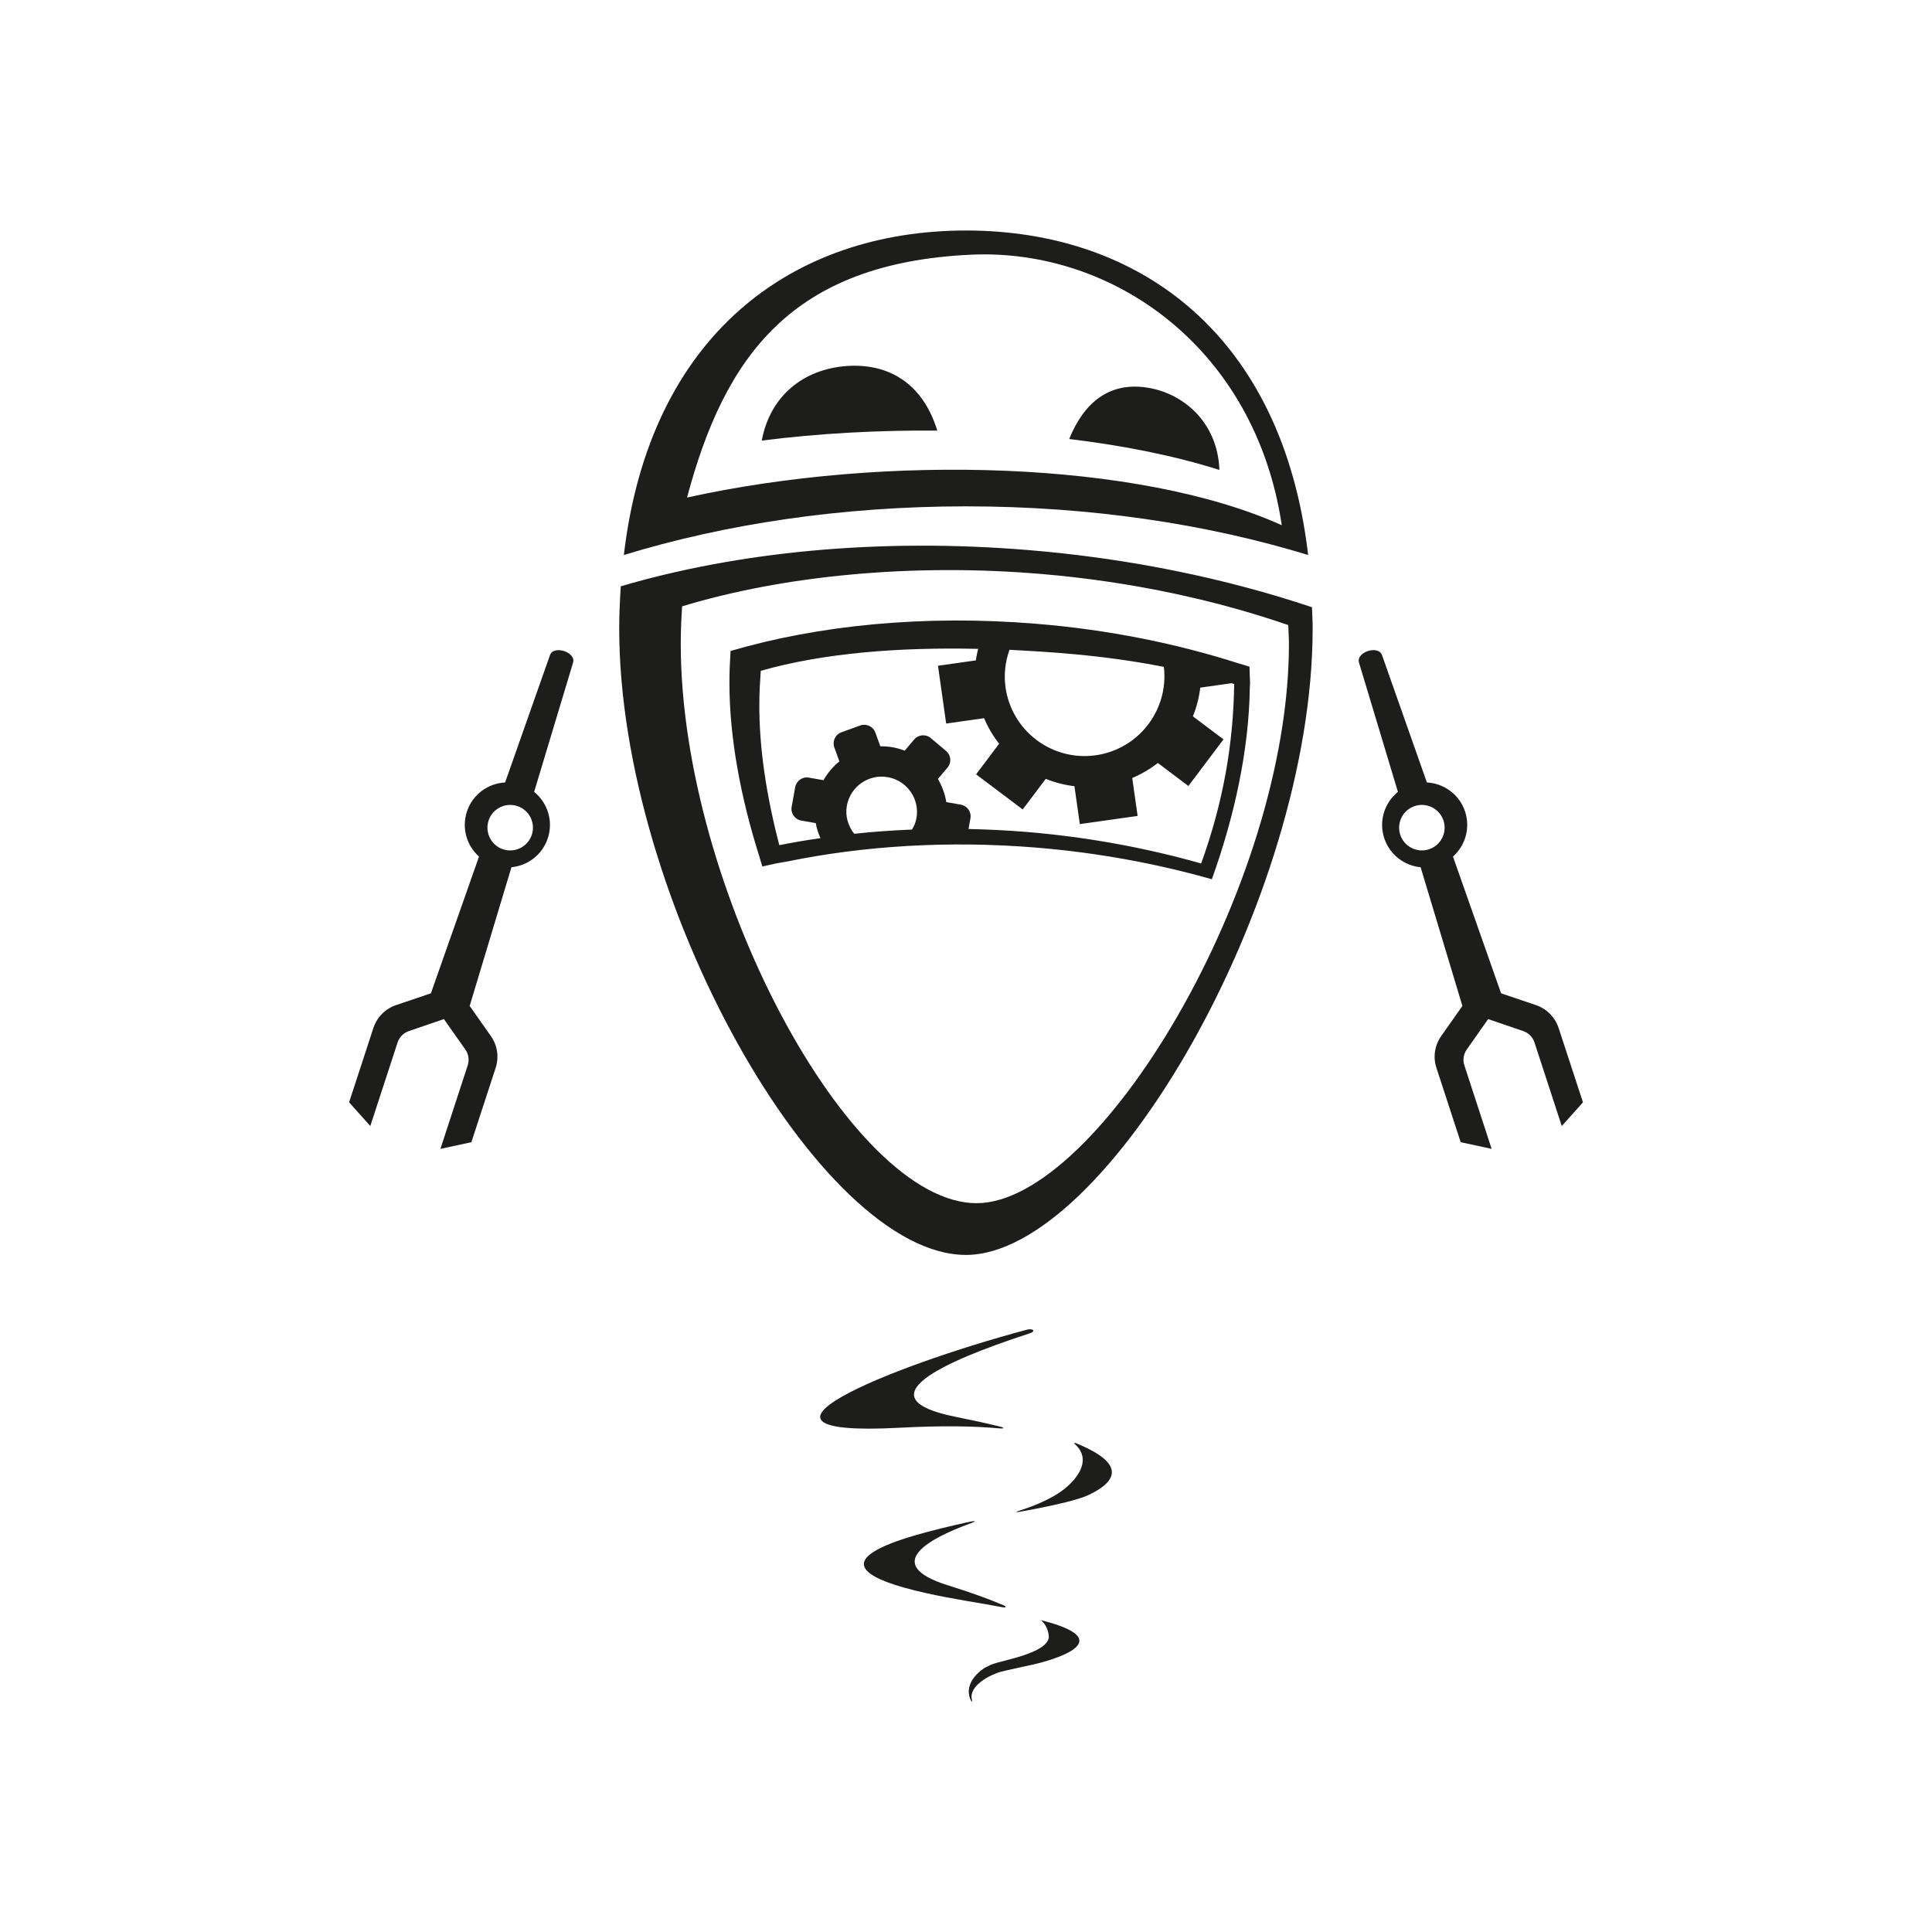 <?xml version="1.0" encoding="utf-8"?>
<!-- Generator: Adobe Illustrator 24.1.0, SVG Export Plug-In . SVG Version: 6.00 Build 0)  -->
<svg version="1.1" id="Code__x26__Robotics" xmlns="http://www.w3.org/2000/svg" xmlns:xlink="http://www.w3.org/1999/xlink"
	 x="0px" y="0px" viewBox="0 0 283.46 283.46" style="enable-background:new 0 0 283.46 283.46;" xml:space="preserve">
<style type="text/css">
	.st0{fill:#1D1D1B;}
</style>
<g>
	<path class="st0" d="M141.73,33.82c-25.41,0-46.41,15.22-50.2,47.61c14.79-4.53,31.92-7.14,50.2-7.14s35.41,2.61,50.2,7.14
		C188.14,49.04,167.14,33.82,141.73,33.82z M100.8,73c5.53-20.73,15.36-34.4,41.62-35.63c20.87-0.98,41.75,13.7,45.64,39.69
		C167.14,67.62,129.98,66.55,100.8,73z"/>
	<g>
		<path class="st0" d="M124.56,53.68c-6.1,0.31-11.46,3.91-12.8,10.96c8.39-1.06,17.13-1.54,25.76-1.46
			C135.44,56.41,130.61,53.38,124.56,53.68z"/>
		<path class="st0" d="M167.81,56.8c-5.07-0.58-8.73,2.16-10.94,7.61c7.98,0.96,15.48,2.46,22.04,4.54
			C178.66,61.86,173.44,57.45,167.81,56.8z"/>
	</g>
	<g>
		<path class="st0" d="M192.49,89.09c-12.54-4.2-26.64-7.15-41.66-8.39c-22-1.81-42.65,0.29-59.75,5.32
			c-0.13,2.01-0.23,4.06-0.23,6.19c0,39.87,29.4,91.91,50.87,91.91c20.54,0,50.87-52.03,50.87-91.91
			C192.6,91.14,192.52,90.14,192.49,89.09z M143.28,176.53c-18.63,0-43.4-46.4-43.4-82.04c0-1.91,0.08-3.74,0.2-5.53
			c14.84-4.5,33.68-6.36,52.78-4.74c13.03,1.11,25.26,3.74,36.15,7.49c0.03,0.94,0.1,1.83,0.1,2.79
			C189.1,130.15,161.1,176.53,143.28,176.53z"/>
	</g>
	<g>
		<path class="st0" d="M135.75,233.71c4.16,0.94,8.27,1.5,11.32,2.1c0.53,0.1,0.66-0.07,0.2-0.27c-2.09-0.9-4.74-1.87-8.12-2.92
			c-10.3-3.2-2.1-7.13,2.81-8.95c1.71-0.63,1.05-0.57-0.15-0.3C132.59,225.45,116.58,229.41,135.75,233.71z"/>
		<path class="st0" d="M145.73,244.12c-0.46,0.16-1.22,0.56-1.22,0.56s-3.4,2-2.06,4.81c0.11,0.24,0.22,0.2,0.16-0.05
			c-0.57-2.14,2.73-3.7,4.01-4.1c0.63-0.2,4.99-1.13,4.99-1.13s14.43-3.15,1.11-6.51c1.13,0.97,1.19,2.38,1.15,2.61
			C153.46,242.55,147.29,243.57,145.73,244.12z"/>
		<path class="st0" d="M162.04,214.07c-0.82-0.73-2.18-1.51-4.15-2.32c-0.23-0.1-0.36-0.02-0.2,0.12c2.89,2.54-0.15,5.97-3.03,7.6
			c-1.53,0.87-3.15,1.55-4.83,2.08c-0.72,0.23-1.24,0.44,0.16,0.19c2.91-0.53,7.71-1.48,9.59-2.34
			C162.37,218.12,164.52,216.29,162.04,214.07z"/>
		<path class="st0" d="M150.91,195.68c1.18-0.31,0.68-0.84-0.25-0.59c-20.69,5.54-45.27,15.79-18.77,14.39
			c6.23-0.33,11.03-0.26,14.72,0.09c0.79,0.07,0.8-0.1,0.04-0.28c-1.92-0.47-4.07-0.94-6.47-1.42
			C126.66,205.15,138.12,199.85,150.91,195.68z"/>
	</g>
	<path class="st0" d="M228.68,150.83c-0.52-1.58-1.75-2.82-3.32-3.36l-5.12-1.73l-7.06-20.06c1.79-1.6,2.57-4.16,1.78-6.59
		c-0.82-2.53-3.11-4.15-5.61-4.29l-6.57-18.65c-0.51-1.58-3.9-0.47-3.38,1.1l5.7,18.93c-1.95,1.58-2.84,4.25-2.01,6.78
		c0.79,2.44,2.95,4.05,5.34,4.28l6.13,20.35l-3.11,4.42c-0.96,1.36-1.22,3.09-0.7,4.67l3.56,10.9l4.54,0.98l-4-12.25
		c-0.26-0.79-0.13-1.65,0.35-2.33l3.14-4.46l5.15,1.76c0.78,0.27,1.4,0.89,1.65,1.68l4,12.25l3.11-3.48L228.68,150.83z
		 M209.65,124.61c-1.75,0.57-3.64-0.39-4.21-2.14c-0.57-1.75,0.39-3.64,2.14-4.21c1.75-0.57,3.64,0.39,4.21,2.14
		C212.36,122.15,211.4,124.04,209.65,124.61z"/>
	<path class="st0" d="M80.68,96.15l-6.57,18.65c-2.5,0.13-4.79,1.76-5.61,4.29c-0.79,2.43-0.01,4.99,1.78,6.59l-7.06,20.06
		l-5.12,1.73c-1.57,0.53-2.8,1.78-3.32,3.36l-3.56,10.9l3.11,3.48l4-12.25c0.26-0.79,0.87-1.41,1.65-1.68l5.15-1.76l3.14,4.46
		c0.48,0.68,0.61,1.54,0.35,2.33l-4,12.25l4.54-0.98l3.56-10.9c0.52-1.58,0.26-3.31-0.7-4.67l-3.11-4.42l6.13-20.35
		c2.4-0.23,4.55-1.84,5.34-4.28c0.83-2.53-0.06-5.19-2.01-6.78l5.7-18.93C84.58,95.68,81.2,94.58,80.68,96.15z M78.03,122.47
		c-0.57,1.75-2.46,2.71-4.21,2.14c-1.75-0.57-2.71-2.46-2.14-4.21c0.57-1.75,2.46-2.71,4.21-2.14
		C77.65,118.83,78.6,120.72,78.03,122.47z"/>
	<path class="st0" d="M183.38,99.55c-0.01-0.19-0.01-0.38-0.02-0.57c-0.01-0.32-0.02-0.64-0.03-0.96c0-0.07-0.01-0.14-0.01-0.21
		c-0.53-0.18-1.1-0.32-1.63-0.49c-9.01-2.88-19-4.93-29.64-5.8c-16.52-1.36-32.02,0.22-44.86,3.99c-0.1,1.51-0.17,3.05-0.17,4.65
		c0,8.11,1.67,16.88,4.35,25.37c0.17,0.53,0.3,1.07,0.48,1.6c0.11-0.03,0.23-0.05,0.35-0.08c0.43-0.1,0.87-0.19,1.31-0.29
		c0.03-0.01,0.06-0.01,0.09-0.02c0.67-0.15,1.4-0.24,2.08-0.38c10.97-2.23,23.32-3.07,36.37-2c9.13,0.75,17.77,2.38,25.75,4.64
		c3.35-9.29,5.45-19.08,5.57-28.1c0-0.25,0.04-0.51,0.04-0.76C183.4,99.94,183.38,99.75,183.38,99.55z M157.54,95.98
		c4.76,0.43,9.05,1.05,13.22,1.86c0.74,6.3-3.67,12.08-9.99,12.97c-6.41,0.91-12.34-3.56-13.24-9.96c-0.27-1.93-0.03-3.79,0.58-5.51
		C151.24,95.5,154.38,95.69,157.54,95.98z M124.25,118.22c0.5-2.82,3.2-4.7,6.02-4.19c2.82,0.5,4.7,3.2,4.19,6.02
		c-0.11,0.61-0.35,1.16-0.65,1.66c-2.89,0.12-5.72,0.32-8.48,0.62C124.44,121.2,123.98,119.74,124.25,118.22z M176.23,126.69
		c-7.97-2.26-16.61-3.89-25.75-4.64c-2.83-0.23-5.62-0.36-8.38-0.42l0.28-1.56c0.17-0.94-0.46-1.84-1.4-2.01l-2.14-0.38
		c-0.2-1.21-0.62-2.35-1.23-3.39l1.41-1.67c0.62-0.73,0.52-1.82-0.21-2.44l-2.25-1.89c-0.73-0.62-1.82-0.52-2.44,0.21l-1.38,1.64
		c-0.56-0.21-1.14-0.39-1.76-0.5s-1.22-0.15-1.82-0.14l-0.73-2.02c-0.32-0.9-1.32-1.36-2.22-1.04l-2.76,1
		c-0.9,0.32-1.36,1.32-1.04,2.22l0.74,2.05c-0.93,0.76-1.72,1.69-2.33,2.76l-2.14-0.38c-0.94-0.17-1.84,0.46-2.01,1.4l-0.52,2.89
		c-0.17,0.94,0.46,1.84,1.4,2.01l2.14,0.38c0.12,0.77,0.38,1.49,0.68,2.2c-2.05,0.3-4.06,0.63-6.03,1.03
		c-1.85-7.08-2.99-14.23-2.93-20.93c0.01-1.6,0.1-3.14,0.21-4.65c9.2-2.62,20.29-3.48,31.89-3.22c-0.13,0.56-0.26,1.11-0.33,1.69
		l-5.56,0.79l1.2,8.48l5.56-0.79c0.58,1.36,1.32,2.62,2.21,3.75l-3.38,4.49l6.84,5.15l3.38-4.49c1.34,0.54,2.75,0.91,4.21,1.08
		l0.79,5.56l8.48-1.2l-0.79-5.56c1.36-0.58,2.62-1.32,3.75-2.21l4.49,3.38l5.15-6.84l-4.49-3.38c0.54-1.34,0.91-2.75,1.08-4.21
		l4.57-0.65c0.14,0.04,0.27,0.07,0.41,0.11C180.95,109.13,179.49,117.67,176.23,126.69z"/>
</g>
</svg>
